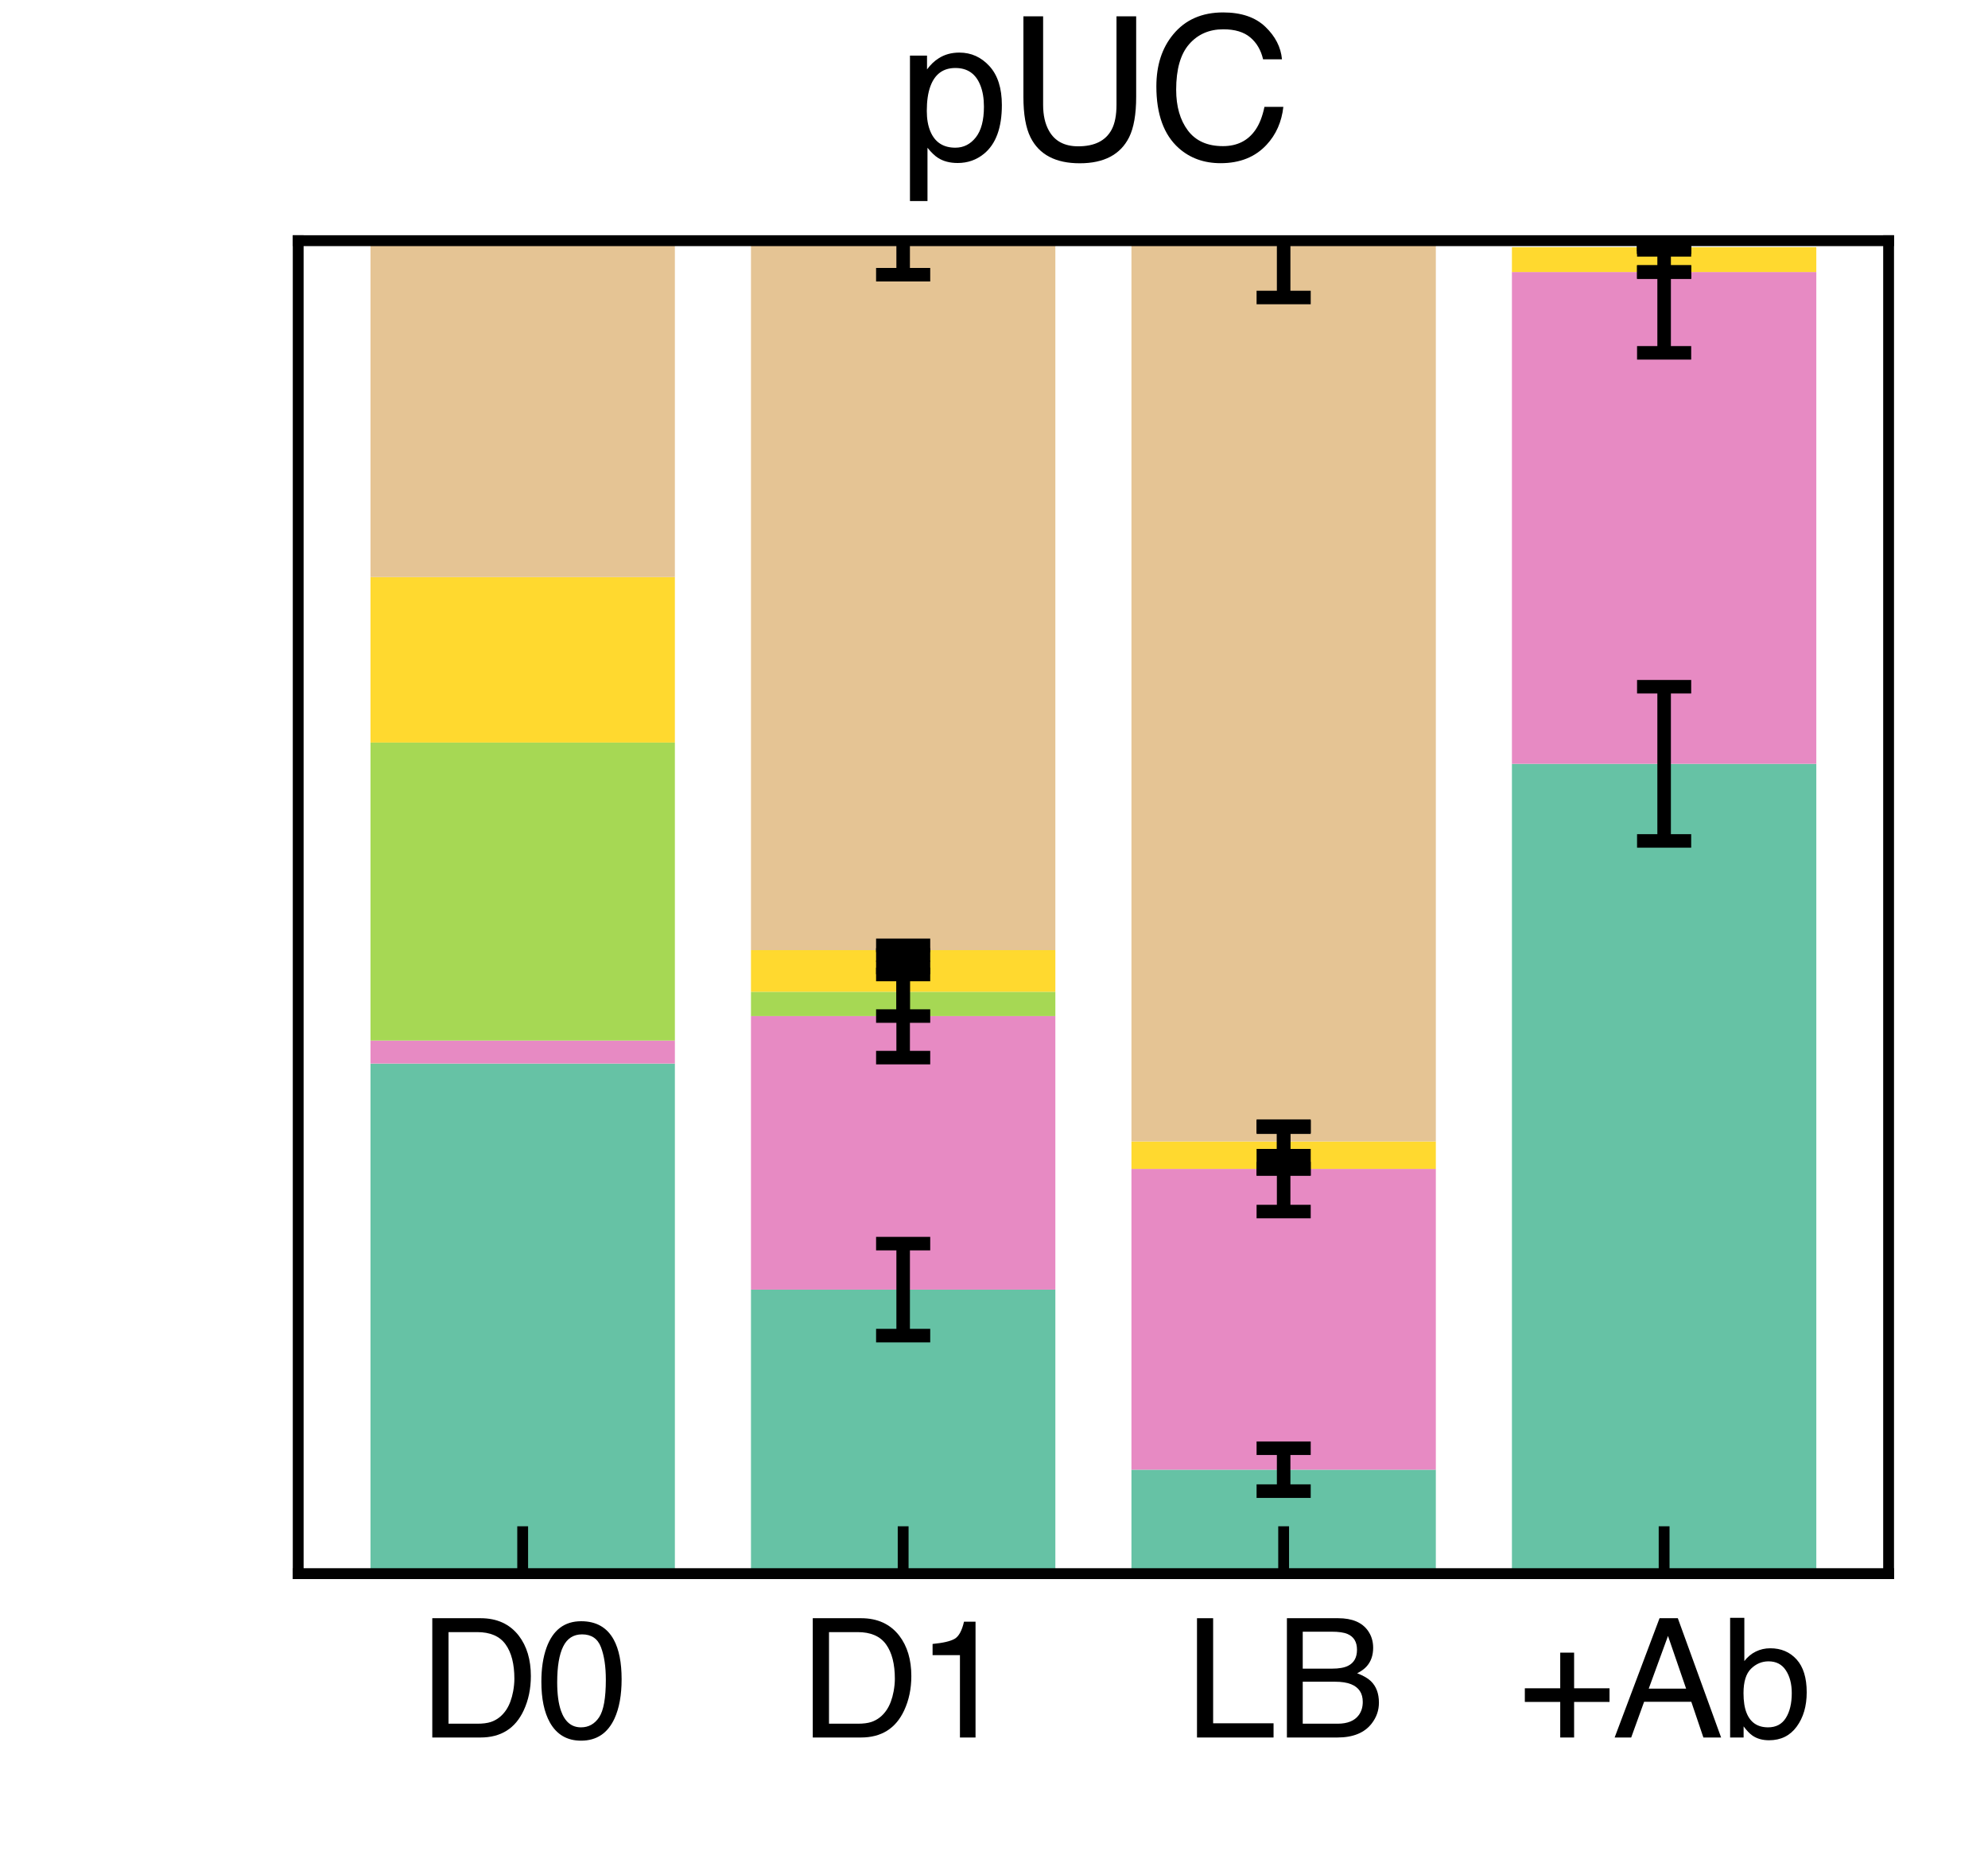 <?xml version="1.0" encoding="utf-8" standalone="no"?>
<!DOCTYPE svg PUBLIC "-//W3C//DTD SVG 1.1//EN"
  "http://www.w3.org/Graphics/SVG/1.1/DTD/svg11.dtd">
<svg xmlns:xlink="http://www.w3.org/1999/xlink" width="146.88pt" height="136.8pt" viewBox="0 0 146.88 136.8" xmlns="http://www.w3.org/2000/svg" version="1.1">
 <defs>
  <style type="text/css">*{stroke-linejoin: round; stroke-linecap: butt}</style>
 </defs>
 <g id="figure_1">
  <g id="patch_1">
   <path d="M 0 136.8 
L 146.88 136.8 
L 146.88 0 
L 0 0 
z
" style="fill: #ffffff"/>
  </g>
  <g id="axes_1">
   <g id="patch_2">
    <path d="M 22.032 116.28 
L 139.536 116.28 
L 139.536 17.784 
L 22.032 17.784 
z
" style="fill: #ffffff"/>
   </g>
   <g id="patch_3">
    <path d="M 27.373 116.28 
L 49.862 116.28 
L 49.862 78.589 
L 27.373 78.589 
z
" clip-path="url(#p6e8e9e7fbb)" style="fill: #66c2a5"/>
   </g>
   <g id="patch_4">
    <path d="M 55.484 116.28 
L 77.973 116.28 
L 77.973 95.293 
L 55.484 95.293 
z
" clip-path="url(#p6e8e9e7fbb)" style="fill: #66c2a5"/>
   </g>
   <g id="patch_5">
    <path d="M 83.595 116.28 
L 106.084 116.28 
L 106.084 108.598 
L 83.595 108.598 
z
" clip-path="url(#p6e8e9e7fbb)" style="fill: #66c2a5"/>
   </g>
   <g id="patch_6">
    <path d="M 111.706 116.28 
L 134.195 116.28 
L 134.195 56.441 
L 111.706 56.441 
z
" clip-path="url(#p6e8e9e7fbb)" style="fill: #66c2a5"/>
   </g>
   <g id="patch_7">
    <path d="M 27.373 78.589 
L 49.862 78.589 
L 49.862 76.889 
L 27.373 76.889 
z
" clip-path="url(#p6e8e9e7fbb)" style="fill: #e78ac3"/>
   </g>
   <g id="patch_8">
    <path d="M 55.484 95.293 
L 77.973 95.293 
L 77.973 75.08 
L 55.484 75.08 
z
" clip-path="url(#p6e8e9e7fbb)" style="fill: #e78ac3"/>
   </g>
   <g id="patch_9">
    <path d="M 83.595 108.598 
L 106.084 108.598 
L 106.084 86.371 
L 83.595 86.371 
z
" clip-path="url(#p6e8e9e7fbb)" style="fill: #e78ac3"/>
   </g>
   <g id="patch_10">
    <path d="M 111.706 56.441 
L 134.195 56.441 
L 134.195 20.101 
L 111.706 20.101 
z
" clip-path="url(#p6e8e9e7fbb)" style="fill: #e78ac3"/>
   </g>
   <g id="patch_11">
    <path d="M 27.373 76.889 
L 49.862 76.889 
L 49.862 54.867 
L 27.373 54.867 
z
" clip-path="url(#p6e8e9e7fbb)" style="fill: #a6d854"/>
   </g>
   <g id="patch_12">
    <path d="M 55.484 75.08 
L 77.973 75.08 
L 77.973 73.283 
L 55.484 73.283 
z
" clip-path="url(#p6e8e9e7fbb)" style="fill: #a6d854"/>
   </g>
   <g id="patch_13">
    <path d="M 83.595 86.371 
L 106.084 86.371 
L 106.084 86.371 
L 83.595 86.371 
z
" clip-path="url(#p6e8e9e7fbb)" style="fill: #a6d854"/>
   </g>
   <g id="patch_14">
    <path d="M 111.706 20.101 
L 134.195 20.101 
L 134.195 20.101 
L 111.706 20.101 
z
" clip-path="url(#p6e8e9e7fbb)" style="fill: #a6d854"/>
   </g>
   <g id="patch_15">
    <path d="M 27.373 54.867 
L 49.862 54.867 
L 49.862 42.644 
L 27.373 42.644 
z
" clip-path="url(#p6e8e9e7fbb)" style="fill: #ffd92f"/>
   </g>
   <g id="patch_16">
    <path d="M 55.484 73.283 
L 77.973 73.283 
L 77.973 70.209 
L 55.484 70.209 
z
" clip-path="url(#p6e8e9e7fbb)" style="fill: #ffd92f"/>
   </g>
   <g id="patch_17">
    <path d="M 83.595 86.371 
L 106.084 86.371 
L 106.084 84.343 
L 83.595 84.343 
z
" clip-path="url(#p6e8e9e7fbb)" style="fill: #ffd92f"/>
   </g>
   <g id="patch_18">
    <path d="M 111.706 20.101 
L 134.195 20.101 
L 134.195 18.266 
L 111.706 18.266 
z
" clip-path="url(#p6e8e9e7fbb)" style="fill: #ffd92f"/>
   </g>
   <g id="patch_19">
    <path d="M 27.373 42.644 
L 49.862 42.644 
L 49.862 17.784 
L 27.373 17.784 
z
" clip-path="url(#p6e8e9e7fbb)" style="fill: #e5c494"/>
   </g>
   <g id="patch_20">
    <path d="M 55.484 70.209 
L 77.973 70.209 
L 77.973 17.79 
L 55.484 17.79 
z
" clip-path="url(#p6e8e9e7fbb)" style="fill: #e5c494"/>
   </g>
   <g id="patch_21">
    <path d="M 83.595 84.343 
L 106.084 84.343 
L 106.084 17.926 
L 83.595 17.926 
z
" clip-path="url(#p6e8e9e7fbb)" style="fill: #e5c494"/>
   </g>
   <g id="patch_22">
    <path d="M 111.706 18.266 
L 134.195 18.266 
L 134.195 18.266 
L 111.706 18.266 
z
" clip-path="url(#p6e8e9e7fbb)" style="fill: #e5c494"/>
   </g>
   <g id="matplotlib.axis_1">
    <g id="xtick_1">
     <g id="line2d_1">
      <defs>
       <path id="m2af2efe9e7" d="M 0 0 
L 0 -3.5 
" style="stroke: #000000; stroke-width: 0.8"/>
      </defs>
      <g>
       <use xlink:href="#m2af2efe9e7" x="38.617" y="116.28" style="stroke: #000000; stroke-width: 0.8"/>
      </g>
     </g>
     <g id="text_1">
      <!-- D0 -->
      <g transform="translate(30.948 128.388) scale(0.12 -0.12)">
       <defs>
        <path id="Helvetica-44" d="M 2250 531 
Q 2566 531 2769 597 
Q 3131 719 3363 1066 
Q 3547 1344 3628 1778 
Q 3675 2038 3675 2259 
Q 3675 3113 3336 3584 
Q 2997 4056 2244 4056 
L 1141 4056 
L 1141 531 
L 2250 531 
z
M 516 4591 
L 2375 4591 
Q 3322 4591 3844 3919 
Q 4309 3313 4309 2366 
Q 4309 1634 4034 1044 
Q 3550 0 2369 0 
L 516 0 
L 516 4591 
z
" transform="scale(0.016)"/>
        <path id="Helvetica-30" d="M 1731 4475 
Q 2600 4475 2988 3759 
Q 3288 3206 3288 2244 
Q 3288 1331 3016 734 
Q 2622 -122 1728 -122 
Q 922 -122 528 578 
Q 200 1163 200 2147 
Q 200 2909 397 3456 
Q 766 4475 1731 4475 
z
M 1725 391 
Q 2163 391 2422 778 
Q 2681 1166 2681 2222 
Q 2681 2984 2493 3476 
Q 2306 3969 1766 3969 
Q 1269 3969 1039 3501 
Q 809 3034 809 2125 
Q 809 1441 956 1025 
Q 1181 391 1725 391 
z
" transform="scale(0.016)"/>
       </defs>
       <use xlink:href="#Helvetica-44"/>
       <use xlink:href="#Helvetica-30" x="72.217"/>
      </g>
     </g>
    </g>
    <g id="xtick_2">
     <g id="line2d_2">
      <g>
       <use xlink:href="#m2af2efe9e7" x="66.728" y="116.28" style="stroke: #000000; stroke-width: 0.8"/>
      </g>
     </g>
     <g id="text_2">
      <!-- D1 -->
      <g transform="translate(59.059 128.388) scale(0.12 -0.12)">
       <defs>
        <path id="Helvetica-31" d="M 613 3169 
L 613 3600 
Q 1222 3659 1462 3798 
Q 1703 3938 1822 4456 
L 2266 4456 
L 2266 0 
L 1666 0 
L 1666 3169 
L 613 3169 
z
" transform="scale(0.016)"/>
       </defs>
       <use xlink:href="#Helvetica-44"/>
       <use xlink:href="#Helvetica-31" x="72.217"/>
      </g>
     </g>
    </g>
    <g id="xtick_3">
     <g id="line2d_3">
      <g>
       <use xlink:href="#m2af2efe9e7" x="94.84" y="116.28" style="stroke: #000000; stroke-width: 0.8"/>
      </g>
     </g>
     <g id="text_3">
      <!-- LB -->
      <g transform="translate(87.501 128.388) scale(0.12 -0.12)">
       <defs>
        <path id="Helvetica-4c" d="M 488 4591 
L 1109 4591 
L 1109 547 
L 3434 547 
L 3434 0 
L 488 0 
L 488 4591 
z
" transform="scale(0.016)"/>
        <path id="Helvetica-42" d="M 2213 2650 
Q 2606 2650 2825 2759 
Q 3169 2931 3169 3378 
Q 3169 3828 2803 3984 
Q 2597 4072 2191 4072 
L 1081 4072 
L 1081 2650 
L 2213 2650 
z
M 2422 531 
Q 2994 531 3238 863 
Q 3391 1072 3391 1369 
Q 3391 1869 2944 2050 
Q 2706 2147 2316 2147 
L 1081 2147 
L 1081 531 
L 2422 531 
z
M 472 4591 
L 2444 4591 
Q 3250 4591 3591 4109 
Q 3791 3825 3791 3453 
Q 3791 3019 3544 2741 
Q 3416 2594 3175 2472 
Q 3528 2338 3703 2169 
Q 4013 1869 4013 1341 
Q 4013 897 3734 538 
Q 3319 0 2413 0 
L 472 0 
L 472 4591 
z
" transform="scale(0.016)"/>
       </defs>
       <use xlink:href="#Helvetica-4c"/>
       <use xlink:href="#Helvetica-42" x="55.615"/>
      </g>
     </g>
    </g>
    <g id="xtick_4">
     <g id="line2d_4">
      <g>
       <use xlink:href="#m2af2efe9e7" x="122.951" y="116.28" style="stroke: #000000; stroke-width: 0.8"/>
      </g>
     </g>
     <g id="text_4">
      <!-- +Ab -->
      <g transform="translate(112.107 128.388) scale(0.12 -0.12)">
       <defs>
        <path id="Helvetica-2b" d="M 288 1369 
L 288 1894 
L 1650 1894 
L 1650 3266 
L 2184 3266 
L 2184 1894 
L 3547 1894 
L 3547 1369 
L 2184 1369 
L 2184 0 
L 1650 0 
L 1650 1369 
L 288 1369 
z
" transform="scale(0.016)"/>
        <path id="Helvetica-41" d="M 2844 1881 
L 2147 3909 
L 1406 1881 
L 2844 1881 
z
M 1822 4591 
L 2525 4591 
L 4191 0 
L 3509 0 
L 3044 1375 
L 1228 1375 
L 731 0 
L 94 0 
L 1822 4591 
z
" transform="scale(0.016)"/>
        <path id="Helvetica-62" d="M 369 4606 
L 916 4606 
L 916 2941 
Q 1100 3181 1356 3307 
Q 1613 3434 1913 3434 
Q 2538 3434 2927 3004 
Q 3316 2575 3316 1738 
Q 3316 944 2931 419 
Q 2547 -106 1866 -106 
Q 1484 -106 1222 78 
Q 1066 188 888 428 
L 888 0 
L 369 0 
L 369 4606 
z
M 1831 391 
Q 2288 391 2514 753 
Q 2741 1116 2741 1709 
Q 2741 2238 2514 2584 
Q 2288 2931 1847 2931 
Q 1463 2931 1173 2647 
Q 884 2363 884 1709 
Q 884 1238 1003 944 
Q 1225 391 1831 391 
z
" transform="scale(0.016)"/>
       </defs>
       <use xlink:href="#Helvetica-2b"/>
       <use xlink:href="#Helvetica-41" x="58.398"/>
       <use xlink:href="#Helvetica-62" x="125.098"/>
      </g>
     </g>
    </g>
   </g>
   <g id="matplotlib.axis_2"/>
   <g id="LineCollection_1">
    <path clip-path="url(#p6e8e9e7fbb)" style="fill: none; stroke: #000000"/>
    <path d="M 66.728 98.691 
L 66.728 91.895 
" clip-path="url(#p6e8e9e7fbb)" style="fill: none; stroke: #000000"/>
    <path d="M 94.84 110.183 
L 94.84 107.013 
" clip-path="url(#p6e8e9e7fbb)" style="fill: none; stroke: #000000"/>
    <path d="M 122.951 62.139 
L 122.951 50.743 
" clip-path="url(#p6e8e9e7fbb)" style="fill: none; stroke: #000000"/>
   </g>
   <g id="line2d_5">
    <defs>
     <path id="m5727533027" d="M 2 0 
L -2 -0 
" style="stroke: #000000"/>
    </defs>
    <g clip-path="url(#p6e8e9e7fbb)">
     <use xlink:href="#m5727533027" x="66.728" y="98.691" style="stroke: #000000"/>
     <use xlink:href="#m5727533027" x="94.84" y="110.183" style="stroke: #000000"/>
     <use xlink:href="#m5727533027" x="122.951" y="62.139" style="stroke: #000000"/>
    </g>
   </g>
   <g id="line2d_6">
    <g clip-path="url(#p6e8e9e7fbb)">
     <use xlink:href="#m5727533027" x="66.728" y="91.895" style="stroke: #000000"/>
     <use xlink:href="#m5727533027" x="94.84" y="107.013" style="stroke: #000000"/>
     <use xlink:href="#m5727533027" x="122.951" y="50.743" style="stroke: #000000"/>
    </g>
   </g>
   <g id="LineCollection_2">
    <path clip-path="url(#p6e8e9e7fbb)" style="fill: none; stroke: #000000"/>
    <path d="M 66.728 78.151 
L 66.728 72.008 
" clip-path="url(#p6e8e9e7fbb)" style="fill: none; stroke: #000000"/>
    <path d="M 94.84 89.525 
L 94.84 83.217 
" clip-path="url(#p6e8e9e7fbb)" style="fill: none; stroke: #000000"/>
    <path d="M 122.951 26.073 
L 122.951 14.129 
" clip-path="url(#p6e8e9e7fbb)" style="fill: none; stroke: #000000"/>
   </g>
   <g id="line2d_7">
    <g clip-path="url(#p6e8e9e7fbb)">
     <use xlink:href="#m5727533027" x="66.728" y="78.151" style="stroke: #000000"/>
     <use xlink:href="#m5727533027" x="94.84" y="89.525" style="stroke: #000000"/>
     <use xlink:href="#m5727533027" x="122.951" y="26.073" style="stroke: #000000"/>
    </g>
   </g>
   <g id="line2d_8">
    <g clip-path="url(#p6e8e9e7fbb)">
     <use xlink:href="#m5727533027" x="66.728" y="72.008" style="stroke: #000000"/>
     <use xlink:href="#m5727533027" x="94.84" y="83.217" style="stroke: #000000"/>
     <use xlink:href="#m5727533027" x="122.951" y="14.129" style="stroke: #000000"/>
    </g>
   </g>
   <g id="LineCollection_3">
    <path clip-path="url(#p6e8e9e7fbb)" style="fill: none; stroke: #000000"/>
    <path d="M 66.728 75.08 
L 66.728 71.487 
" clip-path="url(#p6e8e9e7fbb)" style="fill: none; stroke: #000000"/>
    <path d="M 94.84 86.371 
L 94.84 86.371 
" clip-path="url(#p6e8e9e7fbb)" style="fill: none; stroke: #000000"/>
    <path d="M 122.951 20.101 
L 122.951 20.101 
" clip-path="url(#p6e8e9e7fbb)" style="fill: none; stroke: #000000"/>
   </g>
   <g id="line2d_9">
    <g clip-path="url(#p6e8e9e7fbb)">
     <use xlink:href="#m5727533027" x="66.728" y="75.08" style="stroke: #000000"/>
     <use xlink:href="#m5727533027" x="94.84" y="86.371" style="stroke: #000000"/>
     <use xlink:href="#m5727533027" x="122.951" y="20.101" style="stroke: #000000"/>
    </g>
   </g>
   <g id="line2d_10">
    <g clip-path="url(#p6e8e9e7fbb)">
     <use xlink:href="#m5727533027" x="66.728" y="71.487" style="stroke: #000000"/>
     <use xlink:href="#m5727533027" x="94.84" y="86.371" style="stroke: #000000"/>
     <use xlink:href="#m5727533027" x="122.951" y="20.101" style="stroke: #000000"/>
    </g>
   </g>
   <g id="LineCollection_4">
    <path clip-path="url(#p6e8e9e7fbb)" style="fill: none; stroke: #000000"/>
    <path d="M 66.728 70.563 
L 66.728 69.854 
" clip-path="url(#p6e8e9e7fbb)" style="fill: none; stroke: #000000"/>
    <path d="M 94.84 85.398 
L 94.84 83.288 
" clip-path="url(#p6e8e9e7fbb)" style="fill: none; stroke: #000000"/>
    <path d="M 122.951 18.463 
L 122.951 18.069 
" clip-path="url(#p6e8e9e7fbb)" style="fill: none; stroke: #000000"/>
   </g>
   <g id="line2d_11">
    <g clip-path="url(#p6e8e9e7fbb)">
     <use xlink:href="#m5727533027" x="66.728" y="70.563" style="stroke: #000000"/>
     <use xlink:href="#m5727533027" x="94.84" y="85.398" style="stroke: #000000"/>
     <use xlink:href="#m5727533027" x="122.951" y="18.463" style="stroke: #000000"/>
    </g>
   </g>
   <g id="line2d_12">
    <g clip-path="url(#p6e8e9e7fbb)">
     <use xlink:href="#m5727533027" x="66.728" y="69.854" style="stroke: #000000"/>
     <use xlink:href="#m5727533027" x="94.84" y="83.288" style="stroke: #000000"/>
     <use xlink:href="#m5727533027" x="122.951" y="18.069" style="stroke: #000000"/>
    </g>
   </g>
   <g id="LineCollection_5">
    <path clip-path="url(#p6e8e9e7fbb)" style="fill: none; stroke: #000000"/>
    <path d="M 66.728 20.3 
L 66.728 15.28 
" clip-path="url(#p6e8e9e7fbb)" style="fill: none; stroke: #000000"/>
    <path d="M 94.84 21.984 
L 94.84 13.867 
" clip-path="url(#p6e8e9e7fbb)" style="fill: none; stroke: #000000"/>
    <path d="M 122.951 18.266 
L 122.951 18.266 
" clip-path="url(#p6e8e9e7fbb)" style="fill: none; stroke: #000000"/>
   </g>
   <g id="line2d_13">
    <g clip-path="url(#p6e8e9e7fbb)">
     <use xlink:href="#m5727533027" x="66.728" y="20.3" style="stroke: #000000"/>
     <use xlink:href="#m5727533027" x="94.84" y="21.984" style="stroke: #000000"/>
     <use xlink:href="#m5727533027" x="122.951" y="18.266" style="stroke: #000000"/>
    </g>
   </g>
   <g id="line2d_14">
    <g clip-path="url(#p6e8e9e7fbb)">
     <use xlink:href="#m5727533027" x="66.728" y="15.28" style="stroke: #000000"/>
     <use xlink:href="#m5727533027" x="94.84" y="13.867" style="stroke: #000000"/>
     <use xlink:href="#m5727533027" x="122.951" y="18.266" style="stroke: #000000"/>
    </g>
   </g>
   <g id="line2d_15">
    <path d="M 38.617 78.589 
L 66.728 95.293 
L 94.84 108.598 
L 122.951 56.441 
" clip-path="url(#p6e8e9e7fbb)" style="fill: none"/>
   </g>
   <g id="line2d_16">
    <path d="M 38.617 76.889 
L 66.728 75.08 
L 94.84 86.371 
L 122.951 20.101 
" clip-path="url(#p6e8e9e7fbb)" style="fill: none"/>
   </g>
   <g id="line2d_17">
    <path d="M 38.617 54.867 
L 66.728 73.283 
L 94.84 86.371 
L 122.951 20.101 
" clip-path="url(#p6e8e9e7fbb)" style="fill: none"/>
   </g>
   <g id="line2d_18">
    <path d="M 38.617 42.644 
L 66.728 70.209 
L 94.84 84.343 
L 122.951 18.266 
" clip-path="url(#p6e8e9e7fbb)" style="fill: none"/>
   </g>
   <g id="line2d_19">
    <path d="M 38.617 17.784 
L 66.728 17.79 
L 94.84 17.926 
L 122.951 18.266 
" clip-path="url(#p6e8e9e7fbb)" style="fill: none"/>
   </g>
   <g id="patch_23">
    <path d="M 22.032 116.28 
L 22.032 17.784 
" style="fill: none; stroke: #000000; stroke-width: 0.8; stroke-linejoin: miter; stroke-linecap: square"/>
   </g>
   <g id="patch_24">
    <path d="M 139.536 116.28 
L 139.536 17.784 
" style="fill: none; stroke: #000000; stroke-width: 0.8; stroke-linejoin: miter; stroke-linecap: square"/>
   </g>
   <g id="patch_25">
    <path d="M 22.032 116.28 
L 139.536 116.28 
" style="fill: none; stroke: #000000; stroke-width: 0.8; stroke-linejoin: miter; stroke-linecap: square"/>
   </g>
   <g id="patch_26">
    <path d="M 22.032 17.784 
L 139.536 17.784 
" style="fill: none; stroke: #000000; stroke-width: 0.8; stroke-linejoin: miter; stroke-linecap: square"/>
   </g>
   <g id="text_5">
    <!-- pUC -->
    <g transform="translate(66.381 11.784) scale(0.144 -0.144)">
     <defs>
      <path id="Helvetica-70" d="M 1825 378 
Q 2219 378 2480 708 
Q 2741 1038 2741 1694 
Q 2741 2094 2625 2381 
Q 2406 2934 1825 2934 
Q 1241 2934 1025 2350 
Q 909 2038 909 1556 
Q 909 1169 1025 897 
Q 1244 378 1825 378 
z
M 369 3331 
L 916 3331 
L 916 2888 
Q 1084 3116 1284 3241 
Q 1569 3428 1953 3428 
Q 2522 3428 2919 2992 
Q 3316 2556 3316 1747 
Q 3316 653 2744 184 
Q 2381 -113 1900 -113 
Q 1522 -113 1266 53 
Q 1116 147 931 375 
L 931 -1334 
L 369 -1334 
L 369 3331 
z
" transform="scale(0.016)"/>
      <path id="Helvetica-55" d="M 1163 4591 
L 1163 1753 
Q 1163 1253 1350 922 
Q 1628 422 2288 422 
Q 3078 422 3363 963 
Q 3516 1256 3516 1753 
L 3516 4591 
L 4147 4591 
L 4147 2013 
Q 4147 1166 3919 709 
Q 3500 -122 2338 -122 
Q 1175 -122 759 709 
Q 531 1166 531 2013 
L 531 4591 
L 1163 4591 
z
M 2341 4591 
L 2341 4591 
z
" transform="scale(0.016)"/>
      <path id="Helvetica-43" d="M 2422 4716 
Q 3294 4716 3775 4256 
Q 4256 3797 4309 3213 
L 3703 3213 
Q 3600 3656 3292 3915 
Q 2984 4175 2428 4175 
Q 1750 4175 1333 3698 
Q 916 3222 916 2238 
Q 916 1431 1292 929 
Q 1669 428 2416 428 
Q 3103 428 3463 956 
Q 3653 1234 3747 1688 
L 4353 1688 
Q 4272 963 3816 472 
Q 3269 -119 2341 -119 
Q 1541 -119 997 366 
Q 281 1006 281 2344 
Q 281 3359 819 4009 
Q 1400 4716 2422 4716 
z
M 2297 4716 
L 2297 4716 
z
" transform="scale(0.016)"/>
     </defs>
     <use xlink:href="#Helvetica-70"/>
     <use xlink:href="#Helvetica-55" x="55.615"/>
     <use xlink:href="#Helvetica-43" x="127.832"/>
    </g>
   </g>
  </g>
 </g>
 <defs>
  <clipPath id="p6e8e9e7fbb">
   <rect x="22.032" y="17.784" width="117.504" height="98.496"/>
  </clipPath>
 </defs>
</svg>
